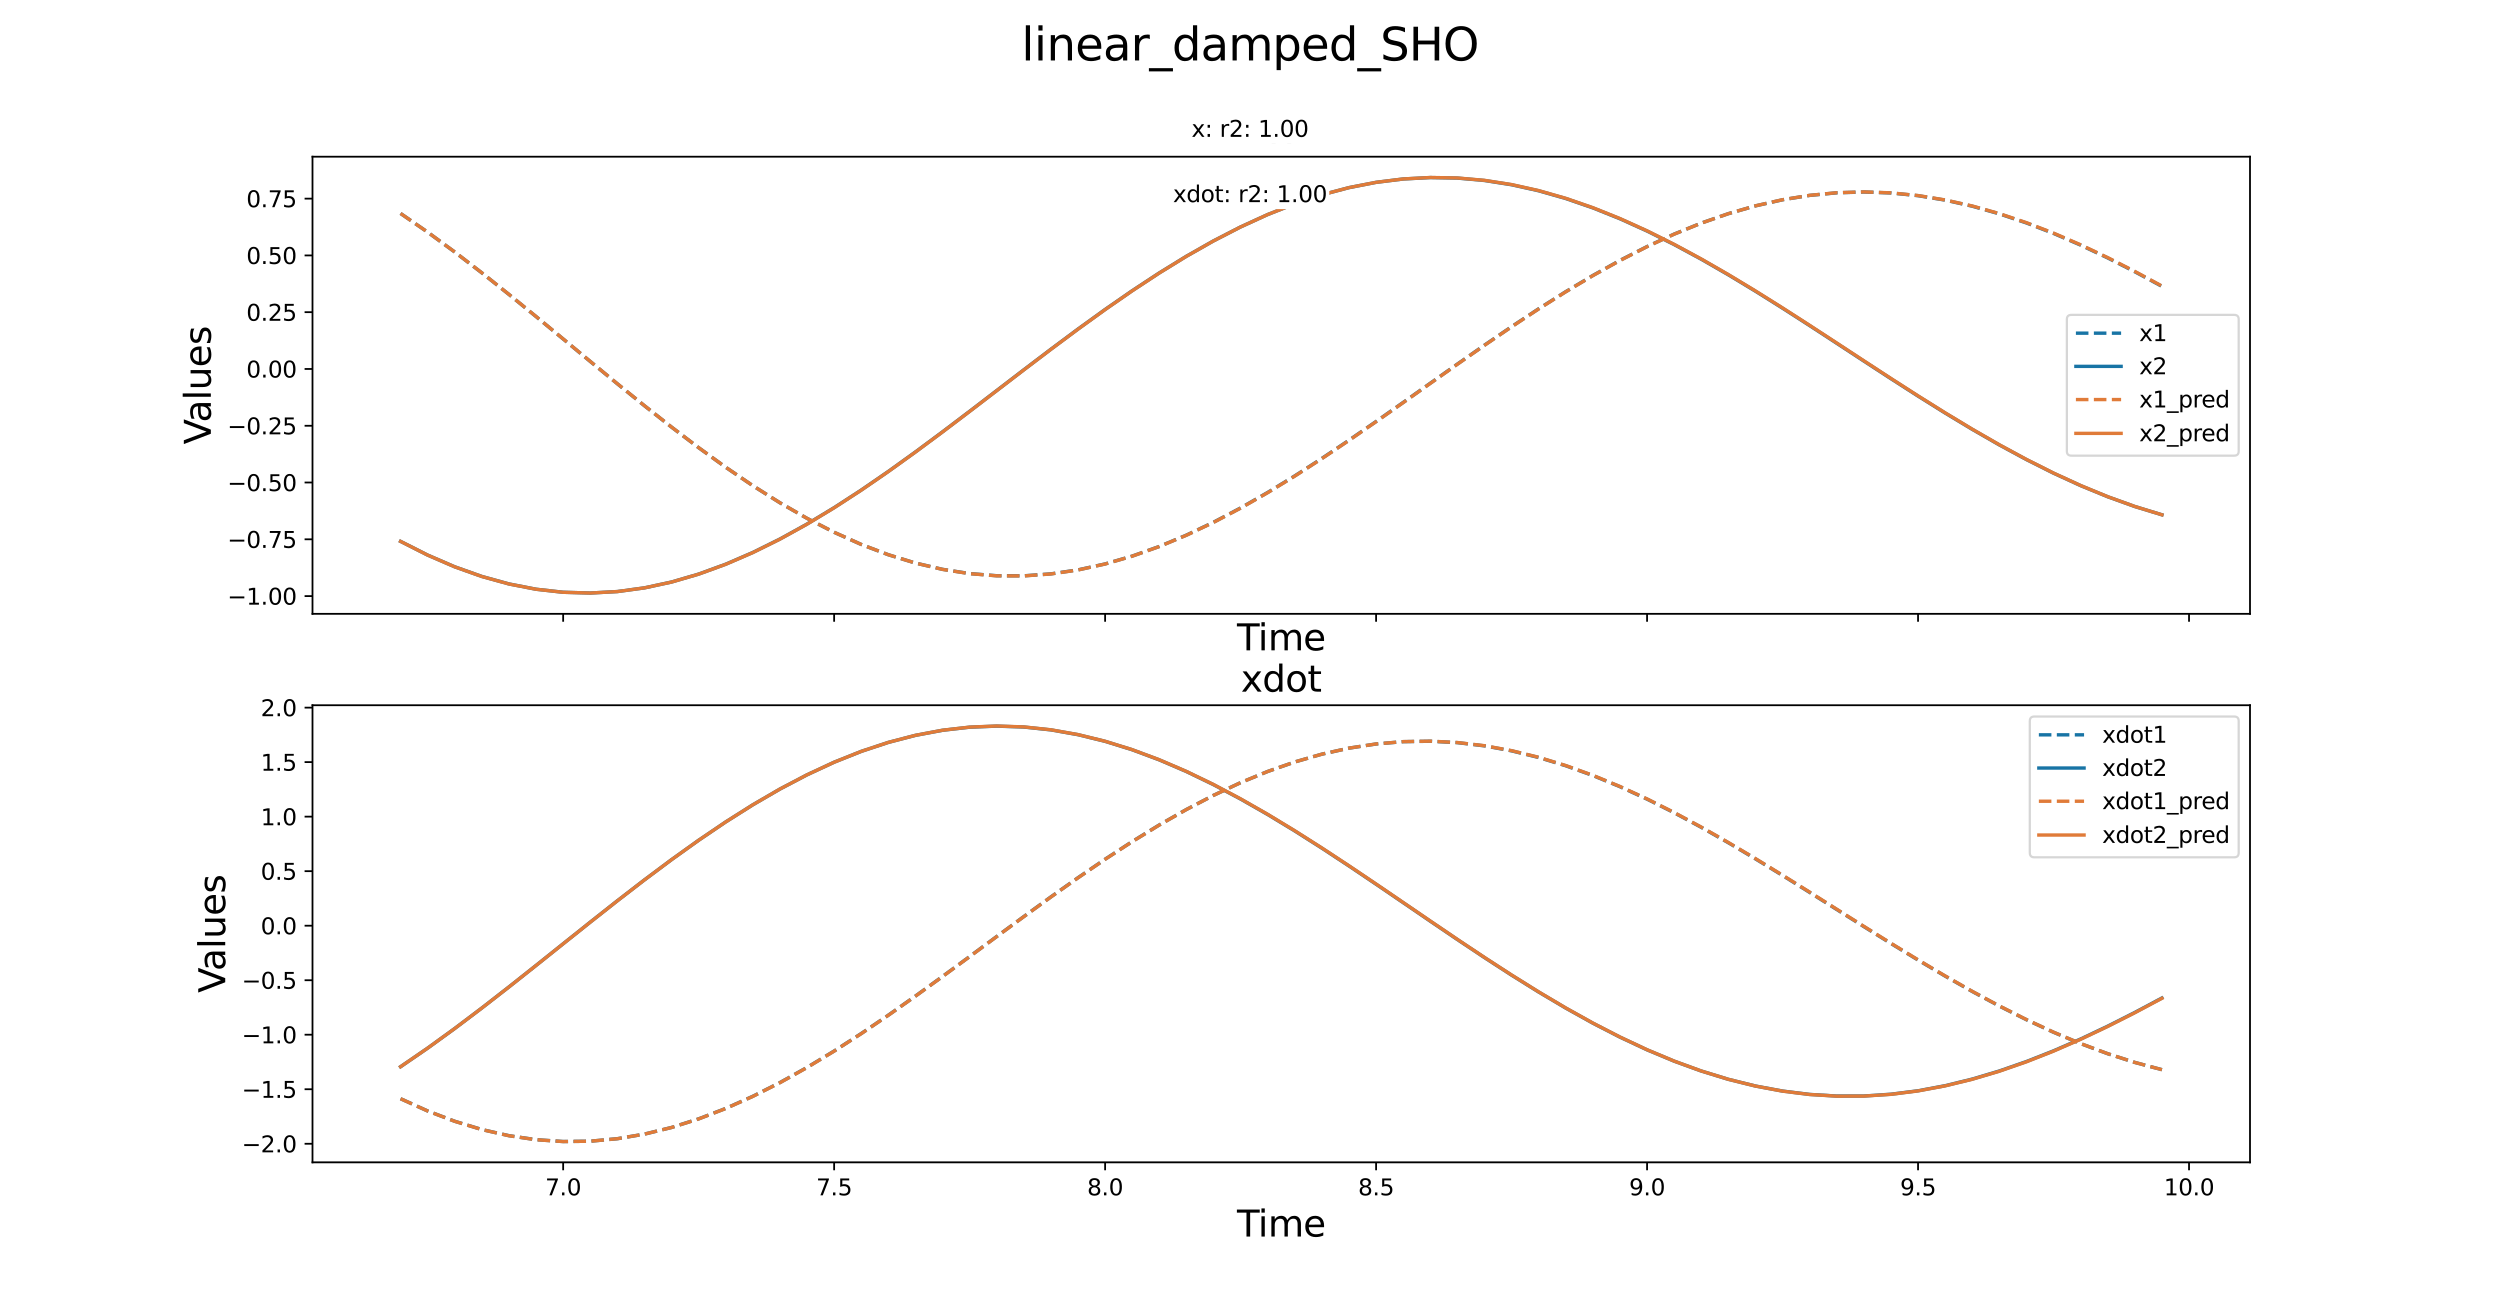 <?xml version="1.0" encoding="utf-8" standalone="no"?>
<!DOCTYPE svg PUBLIC "-//W3C//DTD SVG 1.1//EN"
  "http://www.w3.org/Graphics/SVG/1.1/DTD/svg11.dtd">
<svg xmlns:xlink="http://www.w3.org/1999/xlink" width="1105.92pt" height="577.728pt" viewBox="0 0 1105.92 577.728" xmlns="http://www.w3.org/2000/svg" version="1.1">
 <defs>
  <style type="text/css">*{stroke-linejoin: round; stroke-linecap: butt}</style>
 </defs>
 <g id="figure_1">
  <g id="patch_1">
   <path d="M 0 577.728 
L 1105.92 577.728 
L 1105.92 0 
L 0 0 
z
" style="fill: #ffffff"/>
  </g>
  <g id="axes_1">
   <g id="patch_2">
    <path d="M 138.24 271.532 
L 995.328 271.532 
L 995.328 69.327 
L 138.24 69.327 
z
" style="fill: #ffffff"/>
   </g>
   <g id="matplotlib.axis_1">
    <g id="xtick_1">
     <g id="line2d_1">
      <defs>
       <path id="m7d6b2c6779" d="M 0 0 
L 0 3.5 
" style="stroke: #000000; stroke-width: 0.8"/>
      </defs>
      <g>
       <use xlink:href="#m7d6b2c6779" x="249.122" y="271.532" style="stroke: #000000; stroke-width: 0.8"/>
      </g>
     </g>
    </g>
    <g id="xtick_2">
     <g id="line2d_2">
      <g>
       <use xlink:href="#m7d6b2c6779" x="368.994" y="271.532" style="stroke: #000000; stroke-width: 0.8"/>
      </g>
     </g>
    </g>
    <g id="xtick_3">
     <g id="line2d_3">
      <g>
       <use xlink:href="#m7d6b2c6779" x="488.867" y="271.532" style="stroke: #000000; stroke-width: 0.8"/>
      </g>
     </g>
    </g>
    <g id="xtick_4">
     <g id="line2d_4">
      <g>
       <use xlink:href="#m7d6b2c6779" x="608.739" y="271.532" style="stroke: #000000; stroke-width: 0.8"/>
      </g>
     </g>
    </g>
    <g id="xtick_5">
     <g id="line2d_5">
      <g>
       <use xlink:href="#m7d6b2c6779" x="728.612" y="271.532" style="stroke: #000000; stroke-width: 0.8"/>
      </g>
     </g>
    </g>
    <g id="xtick_6">
     <g id="line2d_6">
      <g>
       <use xlink:href="#m7d6b2c6779" x="848.484" y="271.532" style="stroke: #000000; stroke-width: 0.8"/>
      </g>
     </g>
    </g>
    <g id="xtick_7">
     <g id="line2d_7">
      <g>
       <use xlink:href="#m7d6b2c6779" x="968.357" y="271.532" style="stroke: #000000; stroke-width: 0.8"/>
      </g>
     </g>
    </g>
    <g id="text_1">
     <!-- Time -->
     <g transform="translate(547.21 287.69)scale(0.16 -0.16)">
      <defs>
       <path id="DejaVuSans-54" d="M -19 4666 
L 3928 4666 
L 3928 4134 
L 2272 4134 
L 2272 0 
L 1638 0 
L 1638 4134 
L -19 4134 
L -19 4666 
z
" transform="scale(0.016)"/>
       <path id="DejaVuSans-69" d="M 603 3500 
L 1178 3500 
L 1178 0 
L 603 0 
L 603 3500 
z
M 603 4863 
L 1178 4863 
L 1178 4134 
L 603 4134 
L 603 4863 
z
" transform="scale(0.016)"/>
       <path id="DejaVuSans-6d" d="M 3328 2828 
Q 3544 3216 3844 3400 
Q 4144 3584 4550 3584 
Q 5097 3584 5394 3201 
Q 5691 2819 5691 2113 
L 5691 0 
L 5113 0 
L 5113 2094 
Q 5113 2597 4934 2840 
Q 4756 3084 4391 3084 
Q 3944 3084 3684 2787 
Q 3425 2491 3425 1978 
L 3425 0 
L 2847 0 
L 2847 2094 
Q 2847 2600 2669 2842 
Q 2491 3084 2119 3084 
Q 1678 3084 1418 2786 
Q 1159 2488 1159 1978 
L 1159 0 
L 581 0 
L 581 3500 
L 1159 3500 
L 1159 2956 
Q 1356 3278 1631 3431 
Q 1906 3584 2284 3584 
Q 2666 3584 2933 3390 
Q 3200 3197 3328 2828 
z
" transform="scale(0.016)"/>
       <path id="DejaVuSans-65" d="M 3597 1894 
L 3597 1613 
L 953 1613 
Q 991 1019 1311 708 
Q 1631 397 2203 397 
Q 2534 397 2845 478 
Q 3156 559 3463 722 
L 3463 178 
Q 3153 47 2828 -22 
Q 2503 -91 2169 -91 
Q 1331 -91 842 396 
Q 353 884 353 1716 
Q 353 2575 817 3079 
Q 1281 3584 2069 3584 
Q 2775 3584 3186 3129 
Q 3597 2675 3597 1894 
z
M 3022 2063 
Q 3016 2534 2758 2815 
Q 2500 3097 2075 3097 
Q 1594 3097 1305 2825 
Q 1016 2553 972 2059 
L 3022 2063 
z
" transform="scale(0.016)"/>
      </defs>
      <use xlink:href="#DejaVuSans-54"/>
      <use xlink:href="#DejaVuSans-69" x="57.959"/>
      <use xlink:href="#DejaVuSans-6d" x="85.742"/>
      <use xlink:href="#DejaVuSans-65" x="183.154"/>
     </g>
    </g>
   </g>
   <g id="matplotlib.axis_2">
    <g id="ytick_1">
     <g id="line2d_8">
      <defs>
       <path id="mf77573d9b3" d="M 0 0 
L -3.5 0 
" style="stroke: #000000; stroke-width: 0.8"/>
      </defs>
      <g>
       <use xlink:href="#mf77573d9b3" x="138.24" y="263.687" style="stroke: #000000; stroke-width: 0.8"/>
      </g>
     </g>
     <g id="text_2">
      <!-- −1.00 -->
      <g transform="translate(100.595 267.486)scale(0.1 -0.1)">
       <defs>
        <path id="DejaVuSans-2212" d="M 678 2272 
L 4684 2272 
L 4684 1741 
L 678 1741 
L 678 2272 
z
" transform="scale(0.016)"/>
        <path id="DejaVuSans-31" d="M 794 531 
L 1825 531 
L 1825 4091 
L 703 3866 
L 703 4441 
L 1819 4666 
L 2450 4666 
L 2450 531 
L 3481 531 
L 3481 0 
L 794 0 
L 794 531 
z
" transform="scale(0.016)"/>
        <path id="DejaVuSans-2e" d="M 684 794 
L 1344 794 
L 1344 0 
L 684 0 
L 684 794 
z
" transform="scale(0.016)"/>
        <path id="DejaVuSans-30" d="M 2034 4250 
Q 1547 4250 1301 3770 
Q 1056 3291 1056 2328 
Q 1056 1369 1301 889 
Q 1547 409 2034 409 
Q 2525 409 2770 889 
Q 3016 1369 3016 2328 
Q 3016 3291 2770 3770 
Q 2525 4250 2034 4250 
z
M 2034 4750 
Q 2819 4750 3233 4129 
Q 3647 3509 3647 2328 
Q 3647 1150 3233 529 
Q 2819 -91 2034 -91 
Q 1250 -91 836 529 
Q 422 1150 422 2328 
Q 422 3509 836 4129 
Q 1250 4750 2034 4750 
z
" transform="scale(0.016)"/>
       </defs>
       <use xlink:href="#DejaVuSans-2212"/>
       <use xlink:href="#DejaVuSans-31" x="83.789"/>
       <use xlink:href="#DejaVuSans-2e" x="147.412"/>
       <use xlink:href="#DejaVuSans-30" x="179.199"/>
       <use xlink:href="#DejaVuSans-30" x="242.822"/>
      </g>
     </g>
    </g>
    <g id="ytick_2">
     <g id="line2d_9">
      <g>
       <use xlink:href="#mf77573d9b3" x="138.24" y="238.569" style="stroke: #000000; stroke-width: 0.8"/>
      </g>
     </g>
     <g id="text_3">
      <!-- −0.75 -->
      <g transform="translate(100.595 242.369)scale(0.1 -0.1)">
       <defs>
        <path id="DejaVuSans-37" d="M 525 4666 
L 3525 4666 
L 3525 4397 
L 1831 0 
L 1172 0 
L 2766 4134 
L 525 4134 
L 525 4666 
z
" transform="scale(0.016)"/>
        <path id="DejaVuSans-35" d="M 691 4666 
L 3169 4666 
L 3169 4134 
L 1269 4134 
L 1269 2991 
Q 1406 3038 1543 3061 
Q 1681 3084 1819 3084 
Q 2600 3084 3056 2656 
Q 3513 2228 3513 1497 
Q 3513 744 3044 326 
Q 2575 -91 1722 -91 
Q 1428 -91 1123 -41 
Q 819 9 494 109 
L 494 744 
Q 775 591 1075 516 
Q 1375 441 1709 441 
Q 2250 441 2565 725 
Q 2881 1009 2881 1497 
Q 2881 1984 2565 2268 
Q 2250 2553 1709 2553 
Q 1456 2553 1204 2497 
Q 953 2441 691 2322 
L 691 4666 
z
" transform="scale(0.016)"/>
       </defs>
       <use xlink:href="#DejaVuSans-2212"/>
       <use xlink:href="#DejaVuSans-30" x="83.789"/>
       <use xlink:href="#DejaVuSans-2e" x="147.412"/>
       <use xlink:href="#DejaVuSans-37" x="179.199"/>
       <use xlink:href="#DejaVuSans-35" x="242.822"/>
      </g>
     </g>
    </g>
    <g id="ytick_3">
     <g id="line2d_10">
      <g>
       <use xlink:href="#mf77573d9b3" x="138.24" y="213.452" style="stroke: #000000; stroke-width: 0.8"/>
      </g>
     </g>
     <g id="text_4">
      <!-- −0.50 -->
      <g transform="translate(100.595 217.251)scale(0.1 -0.1)">
       <use xlink:href="#DejaVuSans-2212"/>
       <use xlink:href="#DejaVuSans-30" x="83.789"/>
       <use xlink:href="#DejaVuSans-2e" x="147.412"/>
       <use xlink:href="#DejaVuSans-35" x="179.199"/>
       <use xlink:href="#DejaVuSans-30" x="242.822"/>
      </g>
     </g>
    </g>
    <g id="ytick_4">
     <g id="line2d_11">
      <g>
       <use xlink:href="#mf77573d9b3" x="138.24" y="188.334" style="stroke: #000000; stroke-width: 0.8"/>
      </g>
     </g>
     <g id="text_5">
      <!-- −0.25 -->
      <g transform="translate(100.595 192.134)scale(0.1 -0.1)">
       <defs>
        <path id="DejaVuSans-32" d="M 1228 531 
L 3431 531 
L 3431 0 
L 469 0 
L 469 531 
Q 828 903 1448 1529 
Q 2069 2156 2228 2338 
Q 2531 2678 2651 2914 
Q 2772 3150 2772 3378 
Q 2772 3750 2511 3984 
Q 2250 4219 1831 4219 
Q 1534 4219 1204 4116 
Q 875 4013 500 3803 
L 500 4441 
Q 881 4594 1212 4672 
Q 1544 4750 1819 4750 
Q 2544 4750 2975 4387 
Q 3406 4025 3406 3419 
Q 3406 3131 3298 2873 
Q 3191 2616 2906 2266 
Q 2828 2175 2409 1742 
Q 1991 1309 1228 531 
z
" transform="scale(0.016)"/>
       </defs>
       <use xlink:href="#DejaVuSans-2212"/>
       <use xlink:href="#DejaVuSans-30" x="83.789"/>
       <use xlink:href="#DejaVuSans-2e" x="147.412"/>
       <use xlink:href="#DejaVuSans-32" x="179.199"/>
       <use xlink:href="#DejaVuSans-35" x="242.822"/>
      </g>
     </g>
    </g>
    <g id="ytick_5">
     <g id="line2d_12">
      <g>
       <use xlink:href="#mf77573d9b3" x="138.24" y="163.217" style="stroke: #000000; stroke-width: 0.8"/>
      </g>
     </g>
     <g id="text_6">
      <!-- 0.00 -->
      <g transform="translate(108.974 167.016)scale(0.1 -0.1)">
       <use xlink:href="#DejaVuSans-30"/>
       <use xlink:href="#DejaVuSans-2e" x="63.623"/>
       <use xlink:href="#DejaVuSans-30" x="95.41"/>
       <use xlink:href="#DejaVuSans-30" x="159.033"/>
      </g>
     </g>
    </g>
    <g id="ytick_6">
     <g id="line2d_13">
      <g>
       <use xlink:href="#mf77573d9b3" x="138.24" y="138.1" style="stroke: #000000; stroke-width: 0.8"/>
      </g>
     </g>
     <g id="text_7">
      <!-- 0.25 -->
      <g transform="translate(108.974 141.899)scale(0.1 -0.1)">
       <use xlink:href="#DejaVuSans-30"/>
       <use xlink:href="#DejaVuSans-2e" x="63.623"/>
       <use xlink:href="#DejaVuSans-32" x="95.41"/>
       <use xlink:href="#DejaVuSans-35" x="159.033"/>
      </g>
     </g>
    </g>
    <g id="ytick_7">
     <g id="line2d_14">
      <g>
       <use xlink:href="#mf77573d9b3" x="138.24" y="112.982" style="stroke: #000000; stroke-width: 0.8"/>
      </g>
     </g>
     <g id="text_8">
      <!-- 0.50 -->
      <g transform="translate(108.974 116.781)scale(0.1 -0.1)">
       <use xlink:href="#DejaVuSans-30"/>
       <use xlink:href="#DejaVuSans-2e" x="63.623"/>
       <use xlink:href="#DejaVuSans-35" x="95.41"/>
       <use xlink:href="#DejaVuSans-30" x="159.033"/>
      </g>
     </g>
    </g>
    <g id="ytick_8">
     <g id="line2d_15">
      <g>
       <use xlink:href="#mf77573d9b3" x="138.24" y="87.865" style="stroke: #000000; stroke-width: 0.8"/>
      </g>
     </g>
     <g id="text_9">
      <!-- 0.75 -->
      <g transform="translate(108.974 91.664)scale(0.1 -0.1)">
       <use xlink:href="#DejaVuSans-30"/>
       <use xlink:href="#DejaVuSans-2e" x="63.623"/>
       <use xlink:href="#DejaVuSans-37" x="95.41"/>
       <use xlink:href="#DejaVuSans-35" x="159.033"/>
      </g>
     </g>
    </g>
    <g id="text_10">
     <!-- Values -->
     <g transform="translate(93.267 196.567)rotate(-90)scale(0.16 -0.16)">
      <defs>
       <path id="DejaVuSans-56" d="M 1831 0 
L 50 4666 
L 709 4666 
L 2188 738 
L 3669 4666 
L 4325 4666 
L 2547 0 
L 1831 0 
z
" transform="scale(0.016)"/>
       <path id="DejaVuSans-61" d="M 2194 1759 
Q 1497 1759 1228 1600 
Q 959 1441 959 1056 
Q 959 750 1161 570 
Q 1363 391 1709 391 
Q 2188 391 2477 730 
Q 2766 1069 2766 1631 
L 2766 1759 
L 2194 1759 
z
M 3341 1997 
L 3341 0 
L 2766 0 
L 2766 531 
Q 2569 213 2275 61 
Q 1981 -91 1556 -91 
Q 1019 -91 701 211 
Q 384 513 384 1019 
Q 384 1609 779 1909 
Q 1175 2209 1959 2209 
L 2766 2209 
L 2766 2266 
Q 2766 2663 2505 2880 
Q 2244 3097 1772 3097 
Q 1472 3097 1187 3025 
Q 903 2953 641 2809 
L 641 3341 
Q 956 3463 1253 3523 
Q 1550 3584 1831 3584 
Q 2591 3584 2966 3190 
Q 3341 2797 3341 1997 
z
" transform="scale(0.016)"/>
       <path id="DejaVuSans-6c" d="M 603 4863 
L 1178 4863 
L 1178 0 
L 603 0 
L 603 4863 
z
" transform="scale(0.016)"/>
       <path id="DejaVuSans-75" d="M 544 1381 
L 544 3500 
L 1119 3500 
L 1119 1403 
Q 1119 906 1312 657 
Q 1506 409 1894 409 
Q 2359 409 2629 706 
Q 2900 1003 2900 1516 
L 2900 3500 
L 3475 3500 
L 3475 0 
L 2900 0 
L 2900 538 
Q 2691 219 2414 64 
Q 2138 -91 1772 -91 
Q 1169 -91 856 284 
Q 544 659 544 1381 
z
M 1991 3584 
L 1991 3584 
z
" transform="scale(0.016)"/>
       <path id="DejaVuSans-73" d="M 2834 3397 
L 2834 2853 
Q 2591 2978 2328 3040 
Q 2066 3103 1784 3103 
Q 1356 3103 1142 2972 
Q 928 2841 928 2578 
Q 928 2378 1081 2264 
Q 1234 2150 1697 2047 
L 1894 2003 
Q 2506 1872 2764 1633 
Q 3022 1394 3022 966 
Q 3022 478 2636 193 
Q 2250 -91 1575 -91 
Q 1294 -91 989 -36 
Q 684 19 347 128 
L 347 722 
Q 666 556 975 473 
Q 1284 391 1588 391 
Q 1994 391 2212 530 
Q 2431 669 2431 922 
Q 2431 1156 2273 1281 
Q 2116 1406 1581 1522 
L 1381 1569 
Q 847 1681 609 1914 
Q 372 2147 372 2553 
Q 372 3047 722 3315 
Q 1072 3584 1716 3584 
Q 2034 3584 2315 3537 
Q 2597 3491 2834 3397 
z
" transform="scale(0.016)"/>
      </defs>
      <use xlink:href="#DejaVuSans-56"/>
      <use xlink:href="#DejaVuSans-61" x="60.658"/>
      <use xlink:href="#DejaVuSans-6c" x="121.938"/>
      <use xlink:href="#DejaVuSans-75" x="149.721"/>
      <use xlink:href="#DejaVuSans-65" x="213.1"/>
      <use xlink:href="#DejaVuSans-73" x="274.623"/>
     </g>
    </g>
   </g>
   <g id="line2d_16">
    <path d="M 177.199 94.429 
L 189.186 102.7 
L 201.173 111.494 
L 213.16 120.714 
L 225.148 130.257 
L 237.135 140.038 
L 249.122 149.953 
L 261.109 159.898 
L 273.097 169.775 
L 285.084 179.487 
L 297.071 188.94 
L 309.058 198.044 
L 321.045 206.712 
L 333.033 214.859 
L 345.02 222.412 
L 357.007 229.304 
L 368.994 235.468 
L 380.982 240.848 
L 392.969 245.395 
L 404.956 249.073 
L 416.943 251.857 
L 428.931 253.728 
L 440.918 254.683 
L 452.905 254.724 
L 464.892 253.858 
L 476.88 252.097 
L 488.867 249.466 
L 500.854 245.997 
L 512.841 241.731 
L 524.829 236.717 
L 536.816 231.017 
L 548.803 224.698 
L 560.79 217.839 
L 572.778 210.506 
L 584.765 202.775 
L 596.752 194.728 
L 608.739 186.448 
L 620.727 178.019 
L 632.714 169.525 
L 644.701 161.051 
L 656.688 152.68 
L 668.676 144.5 
L 680.663 136.588 
L 692.65 129.015 
L 704.637 121.859 
L 716.625 115.189 
L 728.612 109.068 
L 740.599 103.551 
L 752.586 98.687 
L 764.574 94.515 
L 776.561 91.069 
L 788.548 88.371 
L 800.535 86.44 
L 812.523 85.291 
L 824.51 84.93 
L 836.497 85.356 
L 848.484 86.56 
L 860.471 88.522 
L 872.459 91.214 
L 884.446 94.599 
L 896.433 98.63 
L 908.42 103.257 
L 920.408 108.434 
L 932.395 114.106 
L 944.382 120.211 
L 956.369 126.683 
" clip-path="url(#p42f9a1bd64)" style="fill: none; stroke-dasharray: 5.55,2.4; stroke-dashoffset: 0; stroke: #1874a5; stroke-width: 1.5"/>
   </g>
   <g id="line2d_17">
    <path d="M 177.199 239.495 
L 189.186 245.559 
L 201.173 250.741 
L 213.16 255.002 
L 225.148 258.312 
L 237.135 260.649 
L 249.122 261.994 
L 261.109 262.339 
L 273.097 261.688 
L 285.084 260.054 
L 297.071 257.464 
L 309.058 253.955 
L 321.045 249.575 
L 333.033 244.385 
L 345.02 238.446 
L 357.007 231.817 
L 368.994 224.572 
L 380.982 216.787 
L 392.969 208.545 
L 404.956 199.93 
L 416.943 191.032 
L 428.931 181.944 
L 440.918 172.763 
L 452.905 163.577 
L 464.892 154.475 
L 476.88 145.551 
L 488.867 136.895 
L 500.854 128.592 
L 512.841 120.719 
L 524.829 113.349 
L 536.816 106.55 
L 548.803 100.382 
L 560.79 94.901 
L 572.778 90.149 
L 584.765 86.169 
L 596.752 82.998 
L 608.739 80.661 
L 620.727 79.176 
L 632.714 78.549 
L 644.701 78.776 
L 656.688 79.844 
L 668.676 81.728 
L 680.663 84.398 
L 692.65 87.825 
L 704.637 91.968 
L 716.625 96.78 
L 728.612 102.209 
L 740.599 108.196 
L 752.586 114.676 
L 764.574 121.579 
L 776.561 128.827 
L 788.548 136.339 
L 800.535 144.046 
L 812.523 151.868 
L 824.51 159.724 
L 836.497 167.535 
L 848.484 175.223 
L 860.471 182.714 
L 872.459 189.938 
L 884.446 196.825 
L 896.433 203.308 
L 908.42 209.325 
L 920.408 214.823 
L 932.395 219.751 
L 944.382 224.066 
L 956.369 227.731 
" clip-path="url(#p42f9a1bd64)" style="fill: none; stroke: #1874a5; stroke-width: 1.5; stroke-linecap: square"/>
   </g>
   <g id="line2d_18">
    <path d="M 177.199 94.429 
L 189.186 102.691 
L 201.173 111.474 
L 213.16 120.686 
L 225.148 130.23 
L 237.135 140.007 
L 249.122 149.919 
L 261.109 159.864 
L 273.097 169.744 
L 285.084 179.461 
L 297.071 188.919 
L 309.058 198.026 
L 321.045 206.696 
L 333.033 214.847 
L 345.02 222.402 
L 357.007 229.292 
L 368.994 235.454 
L 380.982 240.836 
L 392.969 245.39 
L 404.956 249.08 
L 416.943 251.878 
L 428.931 253.763 
L 440.918 254.728 
L 452.905 254.771 
L 464.892 253.902 
L 476.88 252.137 
L 488.867 249.503 
L 500.854 246.035 
L 512.841 241.777 
L 524.829 236.778 
L 536.816 231.096 
L 548.803 224.793 
L 560.79 217.94 
L 572.778 210.609 
L 584.765 202.879 
L 596.752 194.831 
L 608.739 186.547 
L 620.727 178.114 
L 632.714 169.616 
L 644.701 161.139 
L 656.688 152.766 
L 668.676 144.582 
L 680.663 136.664 
L 692.65 129.09 
L 704.637 121.931 
L 716.625 115.255 
L 728.612 109.124 
L 740.599 103.592 
L 752.586 98.71 
L 764.574 94.52 
L 776.561 91.056 
L 788.548 88.345 
L 800.535 86.408 
L 812.523 85.255 
L 824.51 84.891 
L 836.497 85.312 
L 848.484 86.504 
L 860.471 88.449 
L 872.459 91.12 
L 884.446 94.484 
L 896.433 98.498 
L 908.42 103.118 
L 920.408 108.291 
L 932.395 113.959 
L 944.382 120.063 
L 956.369 126.535 
" clip-path="url(#p42f9a1bd64)" style="fill: none; stroke-dasharray: 5.55,2.4; stroke-dashoffset: 0; stroke: #e07b39; stroke-width: 1.5"/>
   </g>
   <g id="line2d_19">
    <path d="M 177.199 239.495 
L 189.186 245.568 
L 201.173 250.76 
L 213.16 255.029 
L 225.148 258.339 
L 237.135 260.669 
L 249.122 262.004 
L 261.109 262.341 
L 273.097 261.687 
L 285.084 260.058 
L 297.071 257.48 
L 309.058 253.988 
L 321.045 249.627 
L 333.033 244.447 
L 345.02 238.509 
L 357.007 231.88 
L 368.994 224.633 
L 380.982 216.846 
L 392.969 208.601 
L 404.956 199.987 
L 416.943 191.091 
L 428.931 182.007 
L 440.918 172.825 
L 452.905 163.639 
L 464.892 154.54 
L 476.88 145.618 
L 488.867 136.961 
L 500.854 128.651 
L 512.841 120.768 
L 524.829 113.387 
L 536.816 106.576 
L 548.803 100.398 
L 560.79 94.906 
L 572.778 90.151 
L 584.765 86.171 
L 596.752 82.998 
L 608.739 80.657 
L 620.727 79.161 
L 632.714 78.518 
L 644.701 78.726 
L 656.688 79.774 
L 668.676 81.643 
L 680.663 84.307 
L 692.65 87.73 
L 704.637 91.872 
L 716.625 96.684 
L 728.612 102.111 
L 740.599 108.092 
L 752.586 114.564 
L 764.574 121.457 
L 776.561 128.696 
L 788.548 136.208 
L 800.535 143.915 
L 812.523 151.737 
L 824.51 159.596 
L 836.497 167.412 
L 848.484 175.109 
L 860.471 182.611 
L 872.459 189.845 
L 884.446 196.742 
L 896.433 203.235 
L 908.42 209.266 
L 920.408 214.777 
L 932.395 219.72 
L 944.382 224.05 
L 956.369 227.731 
" clip-path="url(#p42f9a1bd64)" style="fill: none; stroke: #e07b39; stroke-width: 1.5; stroke-linecap: square"/>
   </g>
   <g id="patch_3">
    <path d="M 138.24 271.532 
L 138.24 69.327 
" style="fill: none; stroke: #000000; stroke-width: 0.8; stroke-linejoin: miter; stroke-linecap: square"/>
   </g>
   <g id="patch_4">
    <path d="M 995.328 271.532 
L 995.328 69.327 
" style="fill: none; stroke: #000000; stroke-width: 0.8; stroke-linejoin: miter; stroke-linecap: square"/>
   </g>
   <g id="patch_5">
    <path d="M 138.24 271.532 
L 995.328 271.532 
" style="fill: none; stroke: #000000; stroke-width: 0.8; stroke-linejoin: miter; stroke-linecap: square"/>
   </g>
   <g id="patch_6">
    <path d="M 138.24 69.327 
L 995.328 69.327 
" style="fill: none; stroke: #000000; stroke-width: 0.8; stroke-linejoin: miter; stroke-linecap: square"/>
   </g>
   <g id="text_11">
    <!-- r2: 1.0 -->
    <g transform="translate(-1405.118 153.17)scale(0.1 -0.1)">
     <defs>
      <path id="DejaVuSans-72" d="M 2631 2963 
Q 2534 3019 2420 3045 
Q 2306 3072 2169 3072 
Q 1681 3072 1420 2755 
Q 1159 2438 1159 1844 
L 1159 0 
L 581 0 
L 581 3500 
L 1159 3500 
L 1159 2956 
Q 1341 3275 1631 3429 
Q 1922 3584 2338 3584 
Q 2397 3584 2469 3576 
Q 2541 3569 2628 3553 
L 2631 2963 
z
" transform="scale(0.016)"/>
      <path id="DejaVuSans-3a" d="M 750 794 
L 1409 794 
L 1409 0 
L 750 0 
L 750 794 
z
M 750 3309 
L 1409 3309 
L 1409 2516 
L 750 2516 
L 750 3309 
z
" transform="scale(0.016)"/>
      <path id="DejaVuSans-20" transform="scale(0.016)"/>
     </defs>
     <use xlink:href="#DejaVuSans-72"/>
     <use xlink:href="#DejaVuSans-32" x="41.113"/>
     <use xlink:href="#DejaVuSans-3a" x="104.736"/>
     <use xlink:href="#DejaVuSans-20" x="138.428"/>
     <use xlink:href="#DejaVuSans-31" x="170.215"/>
     <use xlink:href="#DejaVuSans-2e" x="233.838"/>
     <use xlink:href="#DejaVuSans-30" x="265.625"/>
    </g>
   </g>
   <g id="text_12">
    <!-- r2: 1.0 -->
    <g transform="translate(-1405.118 153.17)scale(0.1 -0.1)">
     <use xlink:href="#DejaVuSans-72"/>
     <use xlink:href="#DejaVuSans-32" x="41.113"/>
     <use xlink:href="#DejaVuSans-3a" x="104.736"/>
     <use xlink:href="#DejaVuSans-20" x="138.428"/>
     <use xlink:href="#DejaVuSans-31" x="170.215"/>
     <use xlink:href="#DejaVuSans-2e" x="233.838"/>
     <use xlink:href="#DejaVuSans-30" x="265.625"/>
    </g>
   </g>
   <g id="text_13">
    <!-- x -->
    <g transform="translate(562.049 63.327)scale(0.16 -0.16)">
     <defs>
      <path id="DejaVuSans-78" d="M 3513 3500 
L 2247 1797 
L 3578 0 
L 2900 0 
L 1881 1375 
L 863 0 
L 184 0 
L 1544 1831 
L 300 3500 
L 978 3500 
L 1906 2253 
L 2834 3500 
L 3513 3500 
z
" transform="scale(0.016)"/>
     </defs>
     <use xlink:href="#DejaVuSans-78"/>
    </g>
   </g>
   <g id="legend_1">
    <g id="patch_7">
     <path d="M 916.311 201.564 
L 988.328 201.564 
Q 990.328 201.564 990.328 199.564 
L 990.328 141.295 
Q 990.328 139.295 988.328 139.295 
L 916.311 139.295 
Q 914.311 139.295 914.311 141.295 
L 914.311 199.564 
Q 914.311 201.564 916.311 201.564 
z
" style="fill: #ffffff; opacity: 0.8; stroke: #cccccc; stroke-linejoin: miter"/>
    </g>
    <g id="line2d_20">
     <path d="M 918.311 147.394 
L 928.311 147.394 
L 938.311 147.394 
" style="fill: none; stroke-dasharray: 5.55,2.4; stroke-dashoffset: 0; stroke: #1874a5; stroke-width: 1.5"/>
    </g>
    <g id="text_14">
     <!-- x1 -->
     <g transform="translate(946.311 150.894)scale(0.1 -0.1)">
      <use xlink:href="#DejaVuSans-78"/>
      <use xlink:href="#DejaVuSans-31" x="59.18"/>
     </g>
    </g>
    <g id="line2d_21">
     <path d="M 918.311 162.072 
L 928.311 162.072 
L 938.311 162.072 
" style="fill: none; stroke: #1874a5; stroke-width: 1.5; stroke-linecap: square"/>
    </g>
    <g id="text_15">
     <!-- x2 -->
     <g transform="translate(946.311 165.572)scale(0.1 -0.1)">
      <use xlink:href="#DejaVuSans-78"/>
      <use xlink:href="#DejaVuSans-32" x="59.18"/>
     </g>
    </g>
    <g id="line2d_22">
     <path d="M 918.311 176.75 
L 928.311 176.75 
L 938.311 176.75 
" style="fill: none; stroke-dasharray: 5.55,2.4; stroke-dashoffset: 0; stroke: #e07b39; stroke-width: 1.5"/>
    </g>
    <g id="text_16">
     <!-- x1_pred -->
     <g transform="translate(946.311 180.25)scale(0.1 -0.1)">
      <defs>
       <path id="DejaVuSans-5f" d="M 3263 -1063 
L 3263 -1509 
L -63 -1509 
L -63 -1063 
L 3263 -1063 
z
" transform="scale(0.016)"/>
       <path id="DejaVuSans-70" d="M 1159 525 
L 1159 -1331 
L 581 -1331 
L 581 3500 
L 1159 3500 
L 1159 2969 
Q 1341 3281 1617 3432 
Q 1894 3584 2278 3584 
Q 2916 3584 3314 3078 
Q 3713 2572 3713 1747 
Q 3713 922 3314 415 
Q 2916 -91 2278 -91 
Q 1894 -91 1617 61 
Q 1341 213 1159 525 
z
M 3116 1747 
Q 3116 2381 2855 2742 
Q 2594 3103 2138 3103 
Q 1681 3103 1420 2742 
Q 1159 2381 1159 1747 
Q 1159 1113 1420 752 
Q 1681 391 2138 391 
Q 2594 391 2855 752 
Q 3116 1113 3116 1747 
z
" transform="scale(0.016)"/>
       <path id="DejaVuSans-64" d="M 2906 2969 
L 2906 4863 
L 3481 4863 
L 3481 0 
L 2906 0 
L 2906 525 
Q 2725 213 2448 61 
Q 2172 -91 1784 -91 
Q 1150 -91 751 415 
Q 353 922 353 1747 
Q 353 2572 751 3078 
Q 1150 3584 1784 3584 
Q 2172 3584 2448 3432 
Q 2725 3281 2906 2969 
z
M 947 1747 
Q 947 1113 1208 752 
Q 1469 391 1925 391 
Q 2381 391 2643 752 
Q 2906 1113 2906 1747 
Q 2906 2381 2643 2742 
Q 2381 3103 1925 3103 
Q 1469 3103 1208 2742 
Q 947 2381 947 1747 
z
" transform="scale(0.016)"/>
      </defs>
      <use xlink:href="#DejaVuSans-78"/>
      <use xlink:href="#DejaVuSans-31" x="59.18"/>
      <use xlink:href="#DejaVuSans-5f" x="122.803"/>
      <use xlink:href="#DejaVuSans-70" x="172.803"/>
      <use xlink:href="#DejaVuSans-72" x="236.279"/>
      <use xlink:href="#DejaVuSans-65" x="275.143"/>
      <use xlink:href="#DejaVuSans-64" x="336.666"/>
     </g>
    </g>
    <g id="line2d_23">
     <path d="M 918.311 191.706 
L 928.311 191.706 
L 938.311 191.706 
" style="fill: none; stroke: #e07b39; stroke-width: 1.5; stroke-linecap: square"/>
    </g>
    <g id="text_17">
     <!-- x2_pred -->
     <g transform="translate(946.311 195.206)scale(0.1 -0.1)">
      <use xlink:href="#DejaVuSans-78"/>
      <use xlink:href="#DejaVuSans-32" x="59.18"/>
      <use xlink:href="#DejaVuSans-5f" x="122.803"/>
      <use xlink:href="#DejaVuSans-70" x="172.803"/>
      <use xlink:href="#DejaVuSans-72" x="236.279"/>
      <use xlink:href="#DejaVuSans-65" x="275.143"/>
      <use xlink:href="#DejaVuSans-64" x="336.666"/>
     </g>
    </g>
   </g>
  </g>
  <g id="axes_2">
   <g id="patch_8">
    <path d="M 138.24 514.178 
L 995.328 514.178 
L 995.328 311.973 
L 138.24 311.973 
z
" style="fill: #ffffff"/>
   </g>
   <g id="matplotlib.axis_3">
    <g id="xtick_8">
     <g id="line2d_24">
      <g>
       <use xlink:href="#m7d6b2c6779" x="249.122" y="514.178" style="stroke: #000000; stroke-width: 0.8"/>
      </g>
     </g>
     <g id="text_18">
      <!-- 7.0 -->
      <g transform="translate(241.17 528.776)scale(0.1 -0.1)">
       <use xlink:href="#DejaVuSans-37"/>
       <use xlink:href="#DejaVuSans-2e" x="63.623"/>
       <use xlink:href="#DejaVuSans-30" x="95.41"/>
      </g>
     </g>
    </g>
    <g id="xtick_9">
     <g id="line2d_25">
      <g>
       <use xlink:href="#m7d6b2c6779" x="368.994" y="514.178" style="stroke: #000000; stroke-width: 0.8"/>
      </g>
     </g>
     <g id="text_19">
      <!-- 7.5 -->
      <g transform="translate(361.043 528.776)scale(0.1 -0.1)">
       <use xlink:href="#DejaVuSans-37"/>
       <use xlink:href="#DejaVuSans-2e" x="63.623"/>
       <use xlink:href="#DejaVuSans-35" x="95.41"/>
      </g>
     </g>
    </g>
    <g id="xtick_10">
     <g id="line2d_26">
      <g>
       <use xlink:href="#m7d6b2c6779" x="488.867" y="514.178" style="stroke: #000000; stroke-width: 0.8"/>
      </g>
     </g>
     <g id="text_20">
      <!-- 8.0 -->
      <g transform="translate(480.915 528.776)scale(0.1 -0.1)">
       <defs>
        <path id="DejaVuSans-38" d="M 2034 2216 
Q 1584 2216 1326 1975 
Q 1069 1734 1069 1313 
Q 1069 891 1326 650 
Q 1584 409 2034 409 
Q 2484 409 2743 651 
Q 3003 894 3003 1313 
Q 3003 1734 2745 1975 
Q 2488 2216 2034 2216 
z
M 1403 2484 
Q 997 2584 770 2862 
Q 544 3141 544 3541 
Q 544 4100 942 4425 
Q 1341 4750 2034 4750 
Q 2731 4750 3128 4425 
Q 3525 4100 3525 3541 
Q 3525 3141 3298 2862 
Q 3072 2584 2669 2484 
Q 3125 2378 3379 2068 
Q 3634 1759 3634 1313 
Q 3634 634 3220 271 
Q 2806 -91 2034 -91 
Q 1263 -91 848 271 
Q 434 634 434 1313 
Q 434 1759 690 2068 
Q 947 2378 1403 2484 
z
M 1172 3481 
Q 1172 3119 1398 2916 
Q 1625 2713 2034 2713 
Q 2441 2713 2670 2916 
Q 2900 3119 2900 3481 
Q 2900 3844 2670 4047 
Q 2441 4250 2034 4250 
Q 1625 4250 1398 4047 
Q 1172 3844 1172 3481 
z
" transform="scale(0.016)"/>
       </defs>
       <use xlink:href="#DejaVuSans-38"/>
       <use xlink:href="#DejaVuSans-2e" x="63.623"/>
       <use xlink:href="#DejaVuSans-30" x="95.41"/>
      </g>
     </g>
    </g>
    <g id="xtick_11">
     <g id="line2d_27">
      <g>
       <use xlink:href="#m7d6b2c6779" x="608.739" y="514.178" style="stroke: #000000; stroke-width: 0.8"/>
      </g>
     </g>
     <g id="text_21">
      <!-- 8.5 -->
      <g transform="translate(600.788 528.776)scale(0.1 -0.1)">
       <use xlink:href="#DejaVuSans-38"/>
       <use xlink:href="#DejaVuSans-2e" x="63.623"/>
       <use xlink:href="#DejaVuSans-35" x="95.41"/>
      </g>
     </g>
    </g>
    <g id="xtick_12">
     <g id="line2d_28">
      <g>
       <use xlink:href="#m7d6b2c6779" x="728.612" y="514.178" style="stroke: #000000; stroke-width: 0.8"/>
      </g>
     </g>
     <g id="text_22">
      <!-- 9.0 -->
      <g transform="translate(720.66 528.776)scale(0.1 -0.1)">
       <defs>
        <path id="DejaVuSans-39" d="M 703 97 
L 703 672 
Q 941 559 1184 500 
Q 1428 441 1663 441 
Q 2288 441 2617 861 
Q 2947 1281 2994 2138 
Q 2813 1869 2534 1725 
Q 2256 1581 1919 1581 
Q 1219 1581 811 2004 
Q 403 2428 403 3163 
Q 403 3881 828 4315 
Q 1253 4750 1959 4750 
Q 2769 4750 3195 4129 
Q 3622 3509 3622 2328 
Q 3622 1225 3098 567 
Q 2575 -91 1691 -91 
Q 1453 -91 1209 -44 
Q 966 3 703 97 
z
M 1959 2075 
Q 2384 2075 2632 2365 
Q 2881 2656 2881 3163 
Q 2881 3666 2632 3958 
Q 2384 4250 1959 4250 
Q 1534 4250 1286 3958 
Q 1038 3666 1038 3163 
Q 1038 2656 1286 2365 
Q 1534 2075 1959 2075 
z
" transform="scale(0.016)"/>
       </defs>
       <use xlink:href="#DejaVuSans-39"/>
       <use xlink:href="#DejaVuSans-2e" x="63.623"/>
       <use xlink:href="#DejaVuSans-30" x="95.41"/>
      </g>
     </g>
    </g>
    <g id="xtick_13">
     <g id="line2d_29">
      <g>
       <use xlink:href="#m7d6b2c6779" x="848.484" y="514.178" style="stroke: #000000; stroke-width: 0.8"/>
      </g>
     </g>
     <g id="text_23">
      <!-- 9.5 -->
      <g transform="translate(840.533 528.776)scale(0.1 -0.1)">
       <use xlink:href="#DejaVuSans-39"/>
       <use xlink:href="#DejaVuSans-2e" x="63.623"/>
       <use xlink:href="#DejaVuSans-35" x="95.41"/>
      </g>
     </g>
    </g>
    <g id="xtick_14">
     <g id="line2d_30">
      <g>
       <use xlink:href="#m7d6b2c6779" x="968.357" y="514.178" style="stroke: #000000; stroke-width: 0.8"/>
      </g>
     </g>
     <g id="text_24">
      <!-- 10.0 -->
      <g transform="translate(957.224 528.776)scale(0.1 -0.1)">
       <use xlink:href="#DejaVuSans-31"/>
       <use xlink:href="#DejaVuSans-30" x="63.623"/>
       <use xlink:href="#DejaVuSans-2e" x="127.246"/>
       <use xlink:href="#DejaVuSans-30" x="159.033"/>
      </g>
     </g>
    </g>
    <g id="text_25">
     <!-- Time -->
     <g transform="translate(547.21 547.014)scale(0.16 -0.16)">
      <use xlink:href="#DejaVuSans-54"/>
      <use xlink:href="#DejaVuSans-69" x="57.959"/>
      <use xlink:href="#DejaVuSans-6d" x="85.742"/>
      <use xlink:href="#DejaVuSans-65" x="183.154"/>
     </g>
    </g>
   </g>
   <g id="matplotlib.axis_4">
    <g id="ytick_9">
     <g id="line2d_31">
      <g>
       <use xlink:href="#mf77573d9b3" x="138.24" y="505.964" style="stroke: #000000; stroke-width: 0.8"/>
      </g>
     </g>
     <g id="text_26">
      <!-- −2.0 -->
      <g transform="translate(106.957 509.764)scale(0.1 -0.1)">
       <use xlink:href="#DejaVuSans-2212"/>
       <use xlink:href="#DejaVuSans-32" x="83.789"/>
       <use xlink:href="#DejaVuSans-2e" x="147.412"/>
       <use xlink:href="#DejaVuSans-30" x="179.199"/>
      </g>
     </g>
    </g>
    <g id="ytick_10">
     <g id="line2d_32">
      <g>
       <use xlink:href="#mf77573d9b3" x="138.24" y="481.847" style="stroke: #000000; stroke-width: 0.8"/>
      </g>
     </g>
     <g id="text_27">
      <!-- −1.5 -->
      <g transform="translate(106.957 485.646)scale(0.1 -0.1)">
       <use xlink:href="#DejaVuSans-2212"/>
       <use xlink:href="#DejaVuSans-31" x="83.789"/>
       <use xlink:href="#DejaVuSans-2e" x="147.412"/>
       <use xlink:href="#DejaVuSans-35" x="179.199"/>
      </g>
     </g>
    </g>
    <g id="ytick_11">
     <g id="line2d_33">
      <g>
       <use xlink:href="#mf77573d9b3" x="138.24" y="457.729" style="stroke: #000000; stroke-width: 0.8"/>
      </g>
     </g>
     <g id="text_28">
      <!-- −1.0 -->
      <g transform="translate(106.957 461.528)scale(0.1 -0.1)">
       <use xlink:href="#DejaVuSans-2212"/>
       <use xlink:href="#DejaVuSans-31" x="83.789"/>
       <use xlink:href="#DejaVuSans-2e" x="147.412"/>
       <use xlink:href="#DejaVuSans-30" x="179.199"/>
      </g>
     </g>
    </g>
    <g id="ytick_12">
     <g id="line2d_34">
      <g>
       <use xlink:href="#mf77573d9b3" x="138.24" y="433.612" style="stroke: #000000; stroke-width: 0.8"/>
      </g>
     </g>
     <g id="text_29">
      <!-- −0.5 -->
      <g transform="translate(106.957 437.411)scale(0.1 -0.1)">
       <use xlink:href="#DejaVuSans-2212"/>
       <use xlink:href="#DejaVuSans-30" x="83.789"/>
       <use xlink:href="#DejaVuSans-2e" x="147.412"/>
       <use xlink:href="#DejaVuSans-35" x="179.199"/>
      </g>
     </g>
    </g>
    <g id="ytick_13">
     <g id="line2d_35">
      <g>
       <use xlink:href="#mf77573d9b3" x="138.24" y="409.494" style="stroke: #000000; stroke-width: 0.8"/>
      </g>
     </g>
     <g id="text_30">
      <!-- 0.0 -->
      <g transform="translate(115.337 413.293)scale(0.1 -0.1)">
       <use xlink:href="#DejaVuSans-30"/>
       <use xlink:href="#DejaVuSans-2e" x="63.623"/>
       <use xlink:href="#DejaVuSans-30" x="95.41"/>
      </g>
     </g>
    </g>
    <g id="ytick_14">
     <g id="line2d_36">
      <g>
       <use xlink:href="#mf77573d9b3" x="138.24" y="385.376" style="stroke: #000000; stroke-width: 0.8"/>
      </g>
     </g>
     <g id="text_31">
      <!-- 0.5 -->
      <g transform="translate(115.337 389.176)scale(0.1 -0.1)">
       <use xlink:href="#DejaVuSans-30"/>
       <use xlink:href="#DejaVuSans-2e" x="63.623"/>
       <use xlink:href="#DejaVuSans-35" x="95.41"/>
      </g>
     </g>
    </g>
    <g id="ytick_15">
     <g id="line2d_37">
      <g>
       <use xlink:href="#mf77573d9b3" x="138.24" y="361.259" style="stroke: #000000; stroke-width: 0.8"/>
      </g>
     </g>
     <g id="text_32">
      <!-- 1.0 -->
      <g transform="translate(115.337 365.058)scale(0.1 -0.1)">
       <use xlink:href="#DejaVuSans-31"/>
       <use xlink:href="#DejaVuSans-2e" x="63.623"/>
       <use xlink:href="#DejaVuSans-30" x="95.41"/>
      </g>
     </g>
    </g>
    <g id="ytick_16">
     <g id="line2d_38">
      <g>
       <use xlink:href="#mf77573d9b3" x="138.24" y="337.141" style="stroke: #000000; stroke-width: 0.8"/>
      </g>
     </g>
     <g id="text_33">
      <!-- 1.5 -->
      <g transform="translate(115.337 340.94)scale(0.1 -0.1)">
       <use xlink:href="#DejaVuSans-31"/>
       <use xlink:href="#DejaVuSans-2e" x="63.623"/>
       <use xlink:href="#DejaVuSans-35" x="95.41"/>
      </g>
     </g>
    </g>
    <g id="ytick_17">
     <g id="line2d_39">
      <g>
       <use xlink:href="#mf77573d9b3" x="138.24" y="313.024" style="stroke: #000000; stroke-width: 0.8"/>
      </g>
     </g>
     <g id="text_34">
      <!-- 2.0 -->
      <g transform="translate(115.337 316.823)scale(0.1 -0.1)">
       <use xlink:href="#DejaVuSans-32"/>
       <use xlink:href="#DejaVuSans-2e" x="63.623"/>
       <use xlink:href="#DejaVuSans-30" x="95.41"/>
      </g>
     </g>
    </g>
    <g id="text_35">
     <!-- Values -->
     <g transform="translate(99.63 439.213)rotate(-90)scale(0.16 -0.16)">
      <use xlink:href="#DejaVuSans-56"/>
      <use xlink:href="#DejaVuSans-61" x="60.658"/>
      <use xlink:href="#DejaVuSans-6c" x="121.938"/>
      <use xlink:href="#DejaVuSans-75" x="149.721"/>
      <use xlink:href="#DejaVuSans-65" x="213.1"/>
      <use xlink:href="#DejaVuSans-73" x="274.623"/>
     </g>
    </g>
   </g>
   <g id="line2d_40">
    <path d="M 177.199 486.038 
L 189.186 491.463 
L 201.173 496.017 
L 213.16 499.666 
L 225.148 502.386 
L 237.135 504.16 
L 249.122 504.976 
L 261.109 504.83 
L 273.097 503.73 
L 285.084 501.695 
L 297.071 498.754 
L 309.058 494.948 
L 321.045 490.326 
L 333.033 484.952 
L 345.02 478.887 
L 357.007 472.191 
L 368.994 464.938 
L 380.982 457.204 
L 392.969 449.072 
L 404.956 440.624 
L 416.943 431.946 
L 428.931 423.13 
L 440.918 414.269 
L 452.905 405.447 
L 464.892 396.748 
L 476.88 388.264 
L 488.867 380.079 
L 500.854 372.273 
L 512.841 364.918 
L 524.829 358.083 
L 536.816 351.827 
L 548.803 346.208 
L 560.79 341.275 
L 572.778 337.064 
L 584.765 333.614 
L 596.752 330.955 
L 608.739 329.109 
L 620.727 328.088 
L 632.714 327.893 
L 644.701 328.518 
L 656.688 329.945 
L 668.676 332.147 
L 680.663 335.091 
L 692.65 338.745 
L 704.637 343.067 
L 716.625 348.008 
L 728.612 353.515 
L 740.599 359.528 
L 752.586 365.984 
L 764.574 372.812 
L 776.561 379.937 
L 788.548 387.279 
L 800.535 394.772 
L 812.523 402.338 
L 824.51 409.899 
L 836.497 417.378 
L 848.484 424.702 
L 860.471 431.801 
L 872.459 438.608 
L 884.446 445.058 
L 896.433 451.089 
L 908.42 456.645 
L 920.408 461.675 
L 932.395 466.135 
L 944.382 469.985 
L 956.369 473.194 
" clip-path="url(#p3a2c9aab43)" style="fill: none; stroke-dasharray: 5.55,2.4; stroke-dashoffset: 0; stroke: #1874a5; stroke-width: 1.5"/>
   </g>
   <g id="line2d_41">
    <path d="M 177.199 471.882 
L 189.186 463.649 
L 201.173 454.956 
L 213.16 445.899 
L 225.148 436.576 
L 237.135 427.072 
L 249.122 417.488 
L 261.109 407.922 
L 273.097 398.469 
L 285.084 389.223 
L 297.071 380.27 
L 309.058 371.697 
L 321.045 363.584 
L 333.033 356.01 
L 345.02 349.044 
L 357.007 342.744 
L 368.994 337.173 
L 380.982 332.382 
L 392.969 328.411 
L 404.956 325.293 
L 416.943 323.048 
L 428.931 321.686 
L 440.918 321.21 
L 452.905 321.612 
L 464.892 322.881 
L 476.88 325 
L 488.867 327.942 
L 500.854 331.671 
L 512.841 336.146 
L 524.829 341.313 
L 536.816 347.113 
L 548.803 353.477 
L 560.79 360.327 
L 572.778 367.595 
L 584.765 375.21 
L 596.752 383.089 
L 608.739 391.151 
L 620.727 399.316 
L 632.714 407.502 
L 644.701 415.628 
L 656.688 423.614 
L 668.676 431.378 
L 680.663 438.847 
L 692.65 445.954 
L 704.637 452.626 
L 716.625 458.8 
L 728.612 464.417 
L 740.599 469.426 
L 752.586 473.786 
L 764.574 477.46 
L 776.561 480.421 
L 788.548 482.651 
L 800.535 484.135 
L 812.523 484.863 
L 824.51 484.833 
L 836.497 484.048 
L 848.484 482.523 
L 860.471 480.279 
L 872.459 477.348 
L 884.446 473.767 
L 896.433 469.585 
L 908.42 464.854 
L 920.408 459.618 
L 932.395 453.936 
L 944.382 447.867 
L 956.369 441.476 
" clip-path="url(#p3a2c9aab43)" style="fill: none; stroke: #1874a5; stroke-width: 1.5; stroke-linecap: square"/>
   </g>
   <g id="line2d_42">
    <path d="M 177.199 486.038 
L 189.186 491.473 
L 201.173 496.037 
L 213.16 499.693 
L 225.148 502.413 
L 237.135 504.181 
L 249.122 504.987 
L 261.109 504.833 
L 273.097 503.731 
L 285.084 501.7 
L 297.071 498.771 
L 309.058 494.981 
L 321.045 490.376 
L 333.033 485.012 
L 345.02 478.948 
L 357.007 472.252 
L 368.994 464.997 
L 380.982 457.261 
L 392.969 449.127 
L 404.956 440.678 
L 416.943 432.002 
L 428.931 423.189 
L 440.918 414.326 
L 452.905 405.504 
L 464.892 396.809 
L 476.88 388.327 
L 488.867 380.14 
L 500.854 372.328 
L 512.841 364.964 
L 524.829 358.116 
L 536.816 351.849 
L 548.803 346.219 
L 560.79 341.276 
L 572.778 337.061 
L 584.765 333.611 
L 596.752 330.951 
L 608.739 329.1 
L 620.727 328.069 
L 632.714 327.86 
L 644.701 328.466 
L 656.688 329.875 
L 668.676 332.062 
L 680.663 335 
L 692.65 338.651 
L 704.637 342.971 
L 716.625 347.912 
L 728.612 353.417 
L 740.599 359.426 
L 752.586 365.875 
L 764.574 372.694 
L 776.561 379.812 
L 788.548 387.155 
L 800.535 394.648 
L 812.523 402.214 
L 824.51 409.777 
L 836.497 417.262 
L 848.484 424.596 
L 860.471 431.706 
L 872.459 438.523 
L 884.446 444.984 
L 896.433 451.027 
L 908.42 456.595 
L 920.408 461.639 
L 932.395 466.112 
L 944.382 469.977 
L 956.369 473.201 
" clip-path="url(#p3a2c9aab43)" style="fill: none; stroke-dasharray: 5.55,2.4; stroke-dashoffset: 0; stroke: #e07b39; stroke-width: 1.5"/>
   </g>
   <g id="line2d_43">
    <path d="M 177.199 471.882 
L 189.186 463.657 
L 201.173 454.974 
L 213.16 445.924 
L 225.148 436.602 
L 237.135 427.101 
L 249.122 417.52 
L 261.109 407.955 
L 273.097 398.499 
L 285.084 389.248 
L 297.071 380.29 
L 309.058 371.713 
L 321.045 363.597 
L 333.033 356.019 
L 345.02 349.05 
L 357.007 342.753 
L 368.994 337.184 
L 380.982 332.39 
L 392.969 328.413 
L 404.956 325.284 
L 416.943 323.025 
L 428.931 321.65 
L 440.918 321.164 
L 452.905 321.564 
L 464.892 322.836 
L 476.88 324.959 
L 488.867 327.903 
L 500.854 331.632 
L 512.841 336.099 
L 524.829 341.253 
L 536.816 347.037 
L 548.803 353.385 
L 560.79 360.229 
L 572.778 367.496 
L 584.765 375.11 
L 596.752 382.99 
L 608.739 391.056 
L 620.727 399.226 
L 632.714 407.416 
L 644.701 415.546 
L 656.688 423.535 
L 668.676 431.304 
L 680.663 438.778 
L 692.65 445.887 
L 704.637 452.562 
L 716.625 458.741 
L 728.612 464.368 
L 740.599 469.392 
L 752.586 473.769 
L 764.574 477.461 
L 776.561 480.44 
L 788.548 482.682 
L 800.535 484.172 
L 812.523 484.903 
L 824.51 484.876 
L 836.497 484.097 
L 848.484 482.582 
L 860.471 480.354 
L 872.459 477.442 
L 884.446 473.882 
L 896.433 469.715 
L 908.42 464.99 
L 920.408 459.758 
L 932.395 454.078 
L 944.382 448.01 
L 956.369 441.618 
" clip-path="url(#p3a2c9aab43)" style="fill: none; stroke: #e07b39; stroke-width: 1.5; stroke-linecap: square"/>
   </g>
   <g id="patch_9">
    <path d="M 138.24 514.178 
L 138.24 311.973 
" style="fill: none; stroke: #000000; stroke-width: 0.8; stroke-linejoin: miter; stroke-linecap: square"/>
   </g>
   <g id="patch_10">
    <path d="M 995.328 514.178 
L 995.328 311.973 
" style="fill: none; stroke: #000000; stroke-width: 0.8; stroke-linejoin: miter; stroke-linecap: square"/>
   </g>
   <g id="patch_11">
    <path d="M 138.24 514.178 
L 995.328 514.178 
" style="fill: none; stroke: #000000; stroke-width: 0.8; stroke-linejoin: miter; stroke-linecap: square"/>
   </g>
   <g id="patch_12">
    <path d="M 138.24 311.973 
L 995.328 311.973 
" style="fill: none; stroke: #000000; stroke-width: 0.8; stroke-linejoin: miter; stroke-linecap: square"/>
   </g>
   <g id="text_36">
    <!-- r2: 1.0 -->
    <g transform="translate(-1309.22 385.376)scale(0.1 -0.1)">
     <use xlink:href="#DejaVuSans-72"/>
     <use xlink:href="#DejaVuSans-32" x="41.113"/>
     <use xlink:href="#DejaVuSans-3a" x="104.736"/>
     <use xlink:href="#DejaVuSans-20" x="138.428"/>
     <use xlink:href="#DejaVuSans-31" x="170.215"/>
     <use xlink:href="#DejaVuSans-2e" x="233.838"/>
     <use xlink:href="#DejaVuSans-30" x="265.625"/>
    </g>
   </g>
   <g id="text_37">
    <!-- xdot -->
    <g transform="translate(548.939 305.973)scale(0.16 -0.16)">
     <defs>
      <path id="DejaVuSans-6f" d="M 1959 3097 
Q 1497 3097 1228 2736 
Q 959 2375 959 1747 
Q 959 1119 1226 758 
Q 1494 397 1959 397 
Q 2419 397 2687 759 
Q 2956 1122 2956 1747 
Q 2956 2369 2687 2733 
Q 2419 3097 1959 3097 
z
M 1959 3584 
Q 2709 3584 3137 3096 
Q 3566 2609 3566 1747 
Q 3566 888 3137 398 
Q 2709 -91 1959 -91 
Q 1206 -91 779 398 
Q 353 888 353 1747 
Q 353 2609 779 3096 
Q 1206 3584 1959 3584 
z
" transform="scale(0.016)"/>
      <path id="DejaVuSans-74" d="M 1172 4494 
L 1172 3500 
L 2356 3500 
L 2356 3053 
L 1172 3053 
L 1172 1153 
Q 1172 725 1289 603 
Q 1406 481 1766 481 
L 2356 481 
L 2356 0 
L 1766 0 
Q 1100 0 847 248 
Q 594 497 594 1153 
L 594 3053 
L 172 3053 
L 172 3500 
L 594 3500 
L 594 4494 
L 1172 4494 
z
" transform="scale(0.016)"/>
     </defs>
     <use xlink:href="#DejaVuSans-78"/>
     <use xlink:href="#DejaVuSans-64" x="59.18"/>
     <use xlink:href="#DejaVuSans-6f" x="122.656"/>
     <use xlink:href="#DejaVuSans-74" x="183.838"/>
    </g>
   </g>
   <g id="legend_2">
    <g id="patch_13">
     <path d="M 899.923 379.242 
L 988.328 379.242 
Q 990.328 379.242 990.328 377.242 
L 990.328 318.973 
Q 990.328 316.973 988.328 316.973 
L 899.923 316.973 
Q 897.923 316.973 897.923 318.973 
L 897.923 377.242 
Q 897.923 379.242 899.923 379.242 
z
" style="fill: #ffffff; opacity: 0.8; stroke: #cccccc; stroke-linejoin: miter"/>
    </g>
    <g id="line2d_44">
     <path d="M 901.923 325.072 
L 911.923 325.072 
L 921.923 325.072 
" style="fill: none; stroke-dasharray: 5.55,2.4; stroke-dashoffset: 0; stroke: #1874a5; stroke-width: 1.5"/>
    </g>
    <g id="text_38">
     <!-- xdot1 -->
     <g transform="translate(929.923 328.572)scale(0.1 -0.1)">
      <use xlink:href="#DejaVuSans-78"/>
      <use xlink:href="#DejaVuSans-64" x="59.18"/>
      <use xlink:href="#DejaVuSans-6f" x="122.656"/>
      <use xlink:href="#DejaVuSans-74" x="183.838"/>
      <use xlink:href="#DejaVuSans-31" x="223.047"/>
     </g>
    </g>
    <g id="line2d_45">
     <path d="M 901.923 339.75 
L 911.923 339.75 
L 921.923 339.75 
" style="fill: none; stroke: #1874a5; stroke-width: 1.5; stroke-linecap: square"/>
    </g>
    <g id="text_39">
     <!-- xdot2 -->
     <g transform="translate(929.923 343.25)scale(0.1 -0.1)">
      <use xlink:href="#DejaVuSans-78"/>
      <use xlink:href="#DejaVuSans-64" x="59.18"/>
      <use xlink:href="#DejaVuSans-6f" x="122.656"/>
      <use xlink:href="#DejaVuSans-74" x="183.838"/>
      <use xlink:href="#DejaVuSans-32" x="223.047"/>
     </g>
    </g>
    <g id="line2d_46">
     <path d="M 901.923 354.428 
L 911.923 354.428 
L 921.923 354.428 
" style="fill: none; stroke-dasharray: 5.55,2.4; stroke-dashoffset: 0; stroke: #e07b39; stroke-width: 1.5"/>
    </g>
    <g id="text_40">
     <!-- xdot1_pred -->
     <g transform="translate(929.923 357.928)scale(0.1 -0.1)">
      <use xlink:href="#DejaVuSans-78"/>
      <use xlink:href="#DejaVuSans-64" x="59.18"/>
      <use xlink:href="#DejaVuSans-6f" x="122.656"/>
      <use xlink:href="#DejaVuSans-74" x="183.838"/>
      <use xlink:href="#DejaVuSans-31" x="223.047"/>
      <use xlink:href="#DejaVuSans-5f" x="286.67"/>
      <use xlink:href="#DejaVuSans-70" x="336.67"/>
      <use xlink:href="#DejaVuSans-72" x="400.146"/>
      <use xlink:href="#DejaVuSans-65" x="439.01"/>
      <use xlink:href="#DejaVuSans-64" x="500.533"/>
     </g>
    </g>
    <g id="line2d_47">
     <path d="M 901.923 369.384 
L 911.923 369.384 
L 921.923 369.384 
" style="fill: none; stroke: #e07b39; stroke-width: 1.5; stroke-linecap: square"/>
    </g>
    <g id="text_41">
     <!-- xdot2_pred -->
     <g transform="translate(929.923 372.884)scale(0.1 -0.1)">
      <use xlink:href="#DejaVuSans-78"/>
      <use xlink:href="#DejaVuSans-64" x="59.18"/>
      <use xlink:href="#DejaVuSans-6f" x="122.656"/>
      <use xlink:href="#DejaVuSans-74" x="183.838"/>
      <use xlink:href="#DejaVuSans-32" x="223.047"/>
      <use xlink:href="#DejaVuSans-5f" x="286.67"/>
      <use xlink:href="#DejaVuSans-70" x="336.67"/>
      <use xlink:href="#DejaVuSans-72" x="400.146"/>
      <use xlink:href="#DejaVuSans-65" x="439.01"/>
      <use xlink:href="#DejaVuSans-64" x="500.533"/>
     </g>
    </g>
   </g>
  </g>
  <g id="text_42">
   <!-- linear_damped_SHO -->
   <g transform="translate(451.866 26.751)scale(0.2 -0.2)">
    <defs>
     <path id="DejaVuSans-6e" d="M 3513 2113 
L 3513 0 
L 2938 0 
L 2938 2094 
Q 2938 2591 2744 2837 
Q 2550 3084 2163 3084 
Q 1697 3084 1428 2787 
Q 1159 2491 1159 1978 
L 1159 0 
L 581 0 
L 581 3500 
L 1159 3500 
L 1159 2956 
Q 1366 3272 1645 3428 
Q 1925 3584 2291 3584 
Q 2894 3584 3203 3211 
Q 3513 2838 3513 2113 
z
" transform="scale(0.016)"/>
     <path id="DejaVuSans-53" d="M 3425 4513 
L 3425 3897 
Q 3066 4069 2747 4153 
Q 2428 4238 2131 4238 
Q 1616 4238 1336 4038 
Q 1056 3838 1056 3469 
Q 1056 3159 1242 3001 
Q 1428 2844 1947 2747 
L 2328 2669 
Q 3034 2534 3370 2195 
Q 3706 1856 3706 1288 
Q 3706 609 3251 259 
Q 2797 -91 1919 -91 
Q 1588 -91 1214 -16 
Q 841 59 441 206 
L 441 856 
Q 825 641 1194 531 
Q 1563 422 1919 422 
Q 2459 422 2753 634 
Q 3047 847 3047 1241 
Q 3047 1584 2836 1778 
Q 2625 1972 2144 2069 
L 1759 2144 
Q 1053 2284 737 2584 
Q 422 2884 422 3419 
Q 422 4038 858 4394 
Q 1294 4750 2059 4750 
Q 2388 4750 2728 4690 
Q 3069 4631 3425 4513 
z
" transform="scale(0.016)"/>
     <path id="DejaVuSans-48" d="M 628 4666 
L 1259 4666 
L 1259 2753 
L 3553 2753 
L 3553 4666 
L 4184 4666 
L 4184 0 
L 3553 0 
L 3553 2222 
L 1259 2222 
L 1259 0 
L 628 0 
L 628 4666 
z
" transform="scale(0.016)"/>
     <path id="DejaVuSans-4f" d="M 2522 4238 
Q 1834 4238 1429 3725 
Q 1025 3213 1025 2328 
Q 1025 1447 1429 934 
Q 1834 422 2522 422 
Q 3209 422 3611 934 
Q 4013 1447 4013 2328 
Q 4013 3213 3611 3725 
Q 3209 4238 2522 4238 
z
M 2522 4750 
Q 3503 4750 4090 4092 
Q 4678 3434 4678 2328 
Q 4678 1225 4090 567 
Q 3503 -91 2522 -91 
Q 1538 -91 948 565 
Q 359 1222 359 2328 
Q 359 3434 948 4092 
Q 1538 4750 2522 4750 
z
" transform="scale(0.016)"/>
    </defs>
    <use xlink:href="#DejaVuSans-6c"/>
    <use xlink:href="#DejaVuSans-69" x="27.783"/>
    <use xlink:href="#DejaVuSans-6e" x="55.566"/>
    <use xlink:href="#DejaVuSans-65" x="118.945"/>
    <use xlink:href="#DejaVuSans-61" x="180.469"/>
    <use xlink:href="#DejaVuSans-72" x="241.748"/>
    <use xlink:href="#DejaVuSans-5f" x="282.861"/>
    <use xlink:href="#DejaVuSans-64" x="332.861"/>
    <use xlink:href="#DejaVuSans-61" x="396.338"/>
    <use xlink:href="#DejaVuSans-6d" x="457.617"/>
    <use xlink:href="#DejaVuSans-70" x="555.029"/>
    <use xlink:href="#DejaVuSans-65" x="618.506"/>
    <use xlink:href="#DejaVuSans-64" x="680.029"/>
    <use xlink:href="#DejaVuSans-5f" x="743.506"/>
    <use xlink:href="#DejaVuSans-53" x="793.506"/>
    <use xlink:href="#DejaVuSans-48" x="856.982"/>
    <use xlink:href="#DejaVuSans-4f" x="932.178"/>
   </g>
  </g>
  <g id="text_43">
   <g id="patch_14">
    <path d="M 526.084 63.612 
L 579.836 63.612 
L 579.836 51.934 
L 526.084 51.934 
z
" style="fill: #ffffff"/>
   </g>
   <!-- x: r2: 1.00 -->
   <g transform="translate(527.084 60.532)scale(0.1 -0.1)">
    <use xlink:href="#DejaVuSans-78"/>
    <use xlink:href="#DejaVuSans-3a" x="59.18"/>
    <use xlink:href="#DejaVuSans-20" x="92.871"/>
    <use xlink:href="#DejaVuSans-72" x="124.658"/>
    <use xlink:href="#DejaVuSans-32" x="165.771"/>
    <use xlink:href="#DejaVuSans-3a" x="229.395"/>
    <use xlink:href="#DejaVuSans-20" x="263.086"/>
    <use xlink:href="#DejaVuSans-31" x="294.873"/>
    <use xlink:href="#DejaVuSans-2e" x="358.496"/>
    <use xlink:href="#DejaVuSans-30" x="390.283"/>
    <use xlink:href="#DejaVuSans-30" x="453.906"/>
   </g>
  </g>
  <g id="text_44">
   <g id="patch_15">
    <path d="M 517.89 92.498 
L 588.03 92.498 
L 588.03 80.82 
L 517.89 80.82 
z
" style="fill: #ffffff"/>
   </g>
   <!-- xdot: r2: 1.00 -->
   <g transform="translate(518.89 89.419)scale(0.1 -0.1)">
    <use xlink:href="#DejaVuSans-78"/>
    <use xlink:href="#DejaVuSans-64" x="59.18"/>
    <use xlink:href="#DejaVuSans-6f" x="122.656"/>
    <use xlink:href="#DejaVuSans-74" x="183.838"/>
    <use xlink:href="#DejaVuSans-3a" x="223.047"/>
    <use xlink:href="#DejaVuSans-20" x="256.738"/>
    <use xlink:href="#DejaVuSans-72" x="288.525"/>
    <use xlink:href="#DejaVuSans-32" x="329.639"/>
    <use xlink:href="#DejaVuSans-3a" x="393.262"/>
    <use xlink:href="#DejaVuSans-20" x="426.953"/>
    <use xlink:href="#DejaVuSans-31" x="458.74"/>
    <use xlink:href="#DejaVuSans-2e" x="522.363"/>
    <use xlink:href="#DejaVuSans-30" x="554.15"/>
    <use xlink:href="#DejaVuSans-30" x="617.773"/>
   </g>
  </g>
 </g>
 <defs>
  <clipPath id="p42f9a1bd64">
   <rect x="138.24" y="69.327" width="857.088" height="202.205"/>
  </clipPath>
  <clipPath id="p3a2c9aab43">
   <rect x="138.24" y="311.973" width="857.088" height="202.205"/>
  </clipPath>
 </defs>
</svg>
